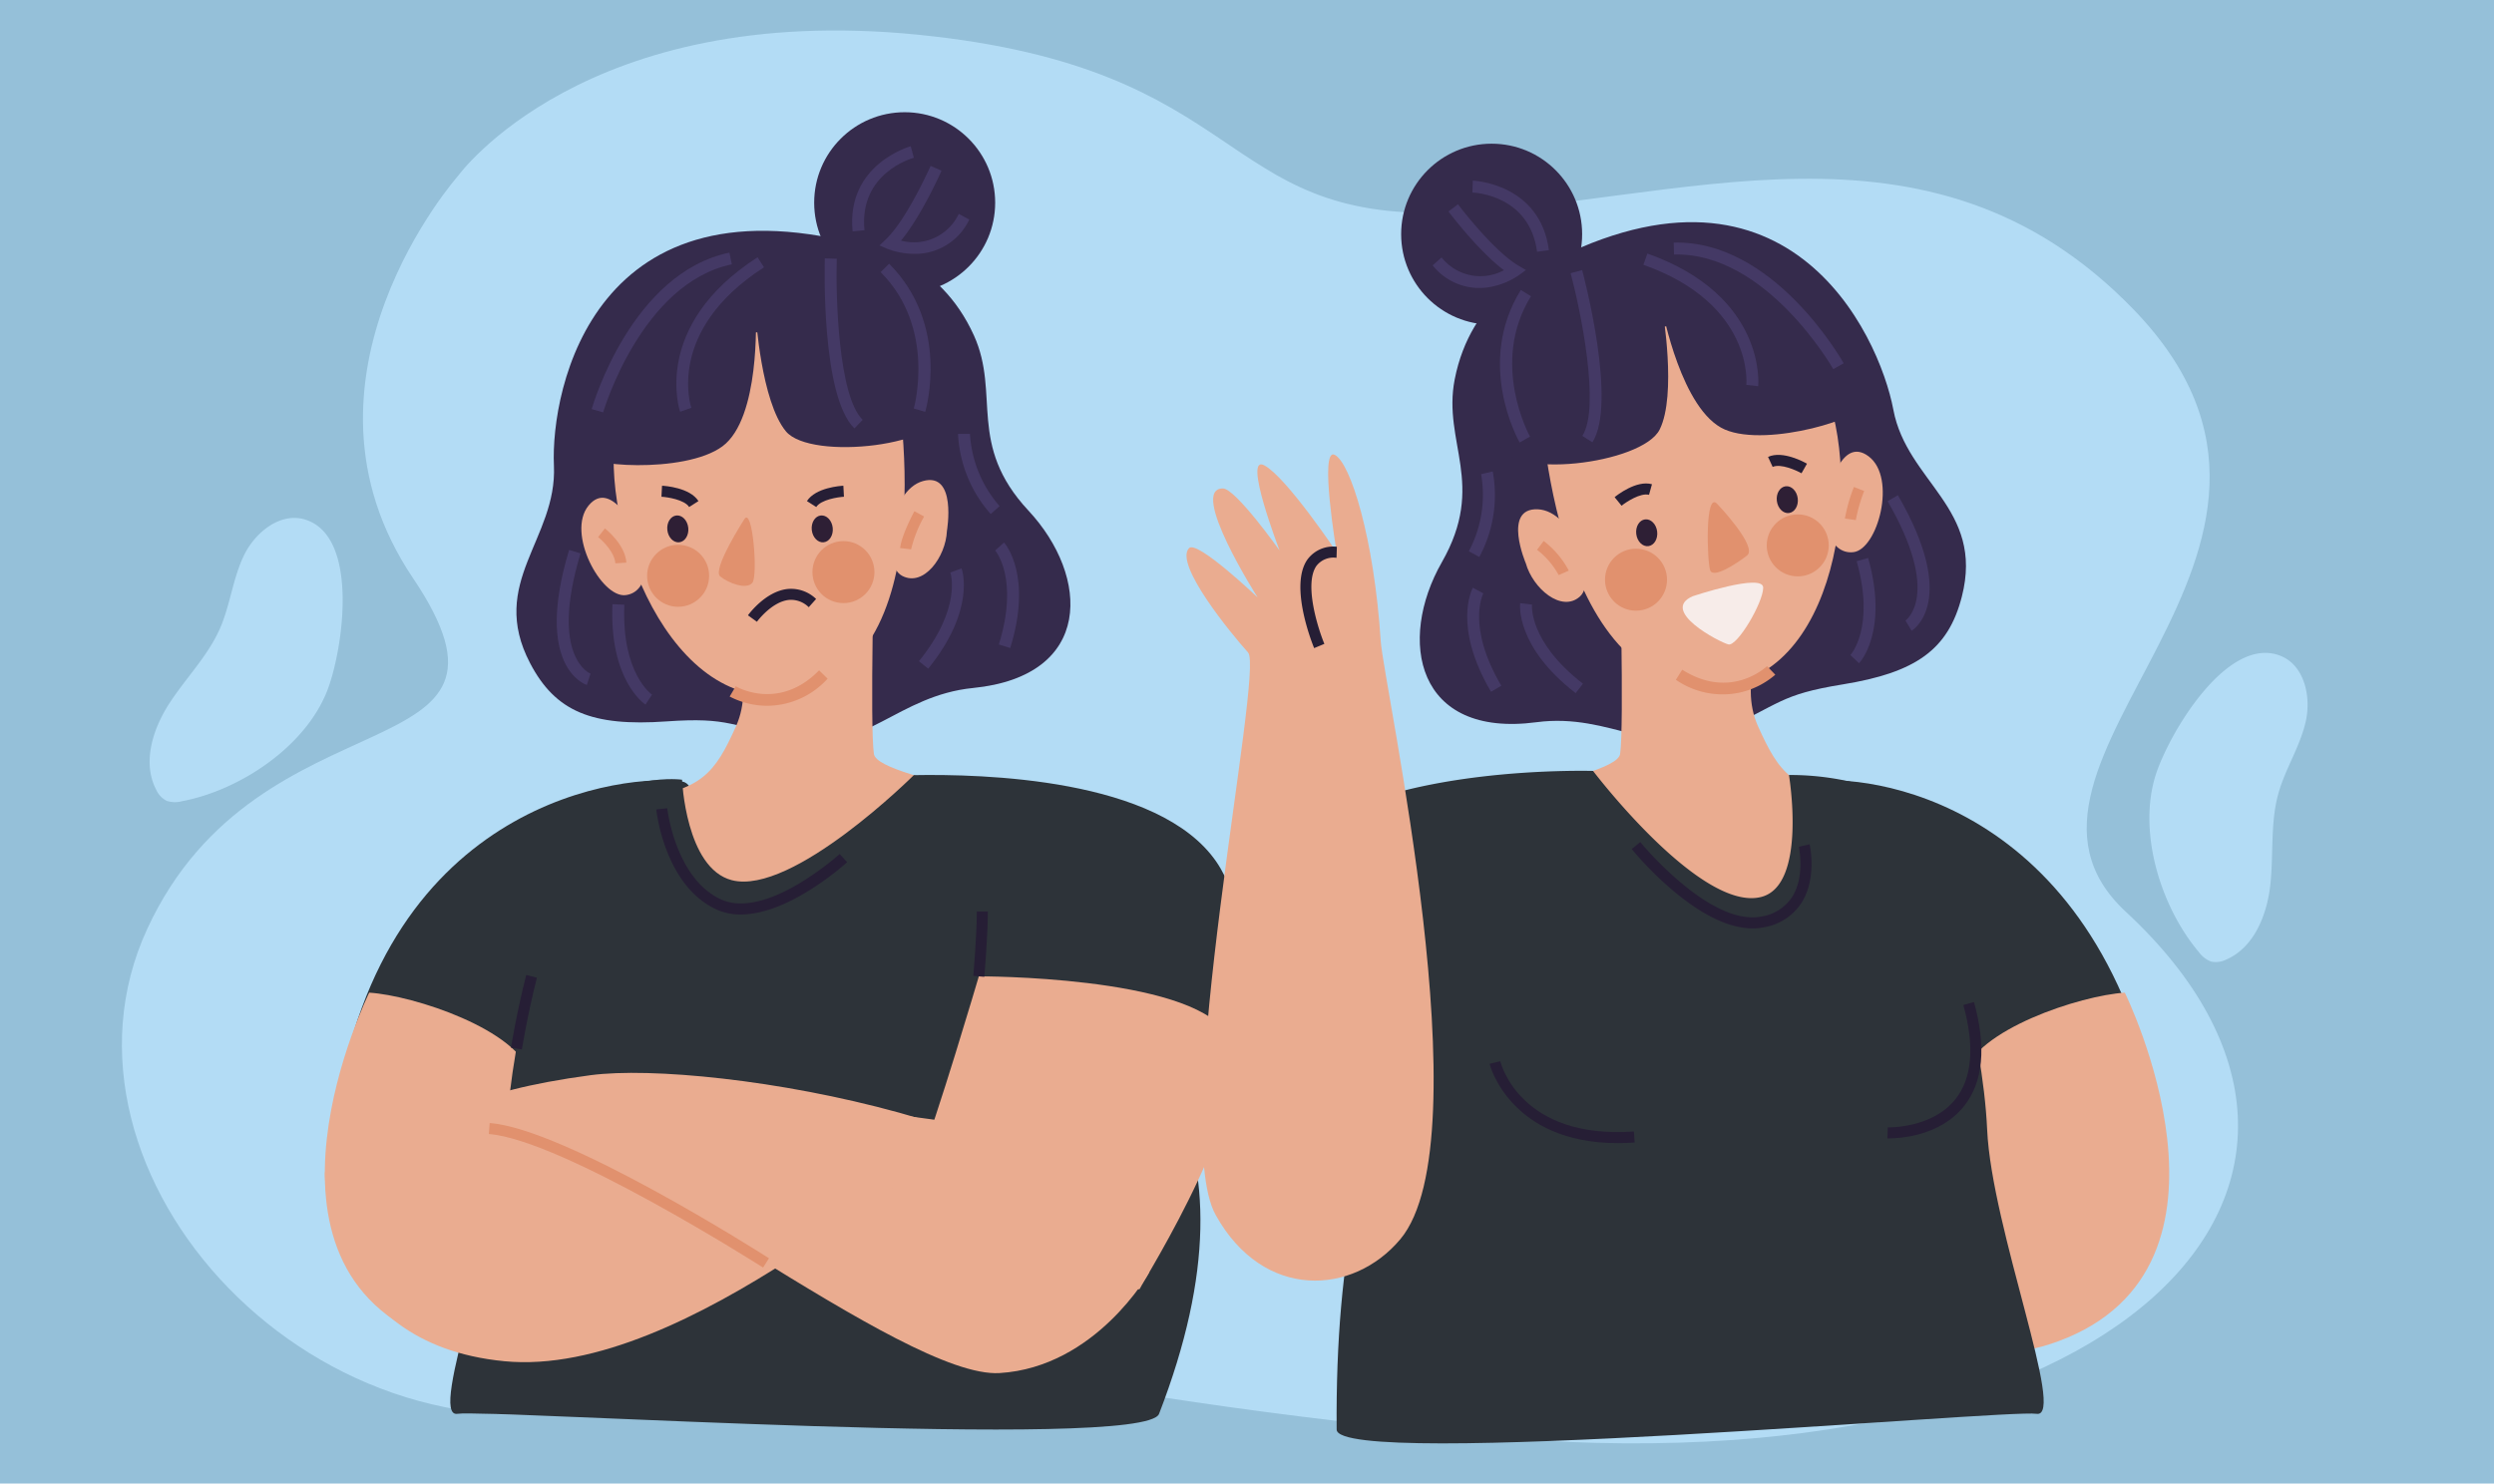 <svg xmlns="http://www.w3.org/2000/svg" width="400" height="238" viewBox="0 0 400 238">
  <g id="img3" transform="translate(-599.999 -1638)">
    <rect id="Rectángulo_35648" data-name="Rectángulo 35648" width="400" height="238" transform="translate(599.999 1638)" fill="#95c0d9"/>
    <path id="Trazado_126310" data-name="Trazado 126310" d="M90.787,291.92s20.243-27.95,73.728-22.6,47.6,29.733,84.628,28.544,77.343-18.435,110.233,15.434c38.156,39.293-27.046,72.711-1.15,96.723,46.4,43.021,0,93.729-103.619,84.1-85.934-7.981-86.7-19.181-136.586-5.616s-95.237-36.527-77.116-75.745,64.175-24.263,42.6-56.289S90.787,291.92,90.787,291.92Z" transform="translate(582.715 1374.25)" fill="#b3dcf5"/>
    <g id="Grupo_133057" data-name="Grupo 133057" transform="translate(652.094 1656.004)">
      <path id="Trazado_126311" data-name="Trazado 126311" d="M26.5,411s19.123,10.934,30.6,9.453,33.417-61.282,24.985-62.573S34.148,360.434,26.5,411Z" transform="translate(-24.789 -250.509)" fill="#2d3339"/>
      <path id="Trazado_126312" data-name="Trazado 126312" d="M100.731,306.981s11.135,1.759,16.727,14.167c4.244,9.417-1.137,17.476,8.725,28.062s10.476,26.536-8.887,28.469c-12.016,1.2-17.458,10.375-28.165,8.242s-10.8-3.6-20.993-2.883c-11.917.843-17.8-1.543-21.874-9.336-6.787-12.972,4.357-19.9,3.82-31.694C49.523,329.667,56.612,294.458,100.731,306.981Z" transform="translate(-13.337 -285.305)" fill="#352b4c"/>
      <path id="Trazado_126313" data-name="Trazado 126313" d="M94.875,334.6s-.753,29.554-.084,33.929,35.394,8.267,44.332,15.919-27.235,23.7-44.316,34.681c-13.091,8.416-49.531-42.739-38.573-43.594s13.123-4.114,16.422-11.413c3.324-7.353-1.454-15.335-1.454-15.335S93.333,335.891,94.875,334.6Z" transform="translate(-6.724 -265.568)" fill="#eaac90"/>
      <path id="Trazado_126314" data-name="Trazado 126314" d="M98.661,321.008s9.333,48.4-18.206,51.367C61.512,374.419,50.41,343.1,54.263,327.653S86.423,310.088,98.661,321.008Z" transform="translate(-7.184 -278.888)" fill="#eaac90"/>
      <ellipse id="Elipse_4902" data-name="Elipse 4902" cx="1.688" cy="2.162" rx="1.688" ry="2.162" transform="translate(54.703 64.878) rotate(-6.188)" fill="#2e1f35"/>
      <ellipse id="Elipse_4903" data-name="Elipse 4903" cx="1.688" cy="2.162" rx="1.688" ry="2.162" transform="translate(77.869 64.878) rotate(-6.188)" fill="#2e1f35"/>
      <path id="Trazado_126315" data-name="Trazado 126315" d="M59.264,335.866s-4.081-8.776-7.722-4.38,2.025,14.851,5.918,14.388S61.5,339.387,59.264,335.866Z" transform="translate(-9.225 -268.4)" fill="#eaac90"/>
      <path id="Trazado_126316" data-name="Trazado 126316" d="M89.453,336.7s1.649-9.537-3.848-8-6.8,13.357-3.341,15.2S89.279,340.862,89.453,336.7Z" transform="translate(10.324 -269.525)" fill="#eaac90"/>
      <path id="Trazado_126317" data-name="Trazado 126317" d="M93.79,309.615s14.226,6.405,14.623,22.371c.154,6.215-21.6,8.639-25.573,3.846s-4.831-18.5-4.831-18.5.742,16.387-5.341,20.9-23.106,3.175-21.694,1.143S53.656,313.02,68.5,307.386,93.79,309.615,93.79,309.615Z" transform="translate(-8.886 -284.637)" fill="#352b4c"/>
      <path id="Trazado_126318" data-name="Trazado 126318" d="M70.847,352.7a13.108,13.108,0,0,1-6.078-1.484l.975-1.646c.283.165,6.978,3.973,13.37-2.559l1.366,1.337A13.2,13.2,0,0,1,70.847,352.7Z" transform="translate(0.163 -257.473)" fill="#e1916e"/>
      <ellipse id="Elipse_4904" data-name="Elipse 4904" cx="4.972" cy="4.972" rx="4.972" ry="4.972" transform="translate(78.206 68.808)" fill="#e1916e"/>
      <ellipse id="Elipse_4905" data-name="Elipse 4905" cx="4.972" cy="4.972" rx="4.972" ry="4.972" transform="translate(51.693 69.401)" fill="#e1916e"/>
      <path id="Trazado_126319" data-name="Trazado 126319" d="M74.7,357.933s.58,14.21,7.985,16.119c9.736,2.511,29.187-16.855,29.187-16.855,10.887-.195,39.285.441,48.53,13.914,7.677,11.185,4.649,37.492-1.475,39.255-7.03,2.024-116.441,6.757-120.255,4.087s6.066-43.625,15.008-49.79C65.511,356.506,74.7,357.933,74.7,357.933Z" transform="translate(-17.404 -250.846)" fill="#2d3339"/>
      <ellipse id="Elipse_4906" data-name="Elipse 4906" cx="14.514" cy="14.514" rx="14.514" ry="14.514" transform="translate(78.487 0)" fill="#352b4c"/>
      <path id="Trazado_126320" data-name="Trazado 126320" d="M32.586,378.312h0c7.112.439,24,5.961,25.873,13.241s13.7,53.4-15.234,42.673C10.9,422.241,32.586,378.312,32.586,378.312Z" transform="translate(-25.466 -237.062)" fill="#eaac90"/>
      <path id="Trazado_126321" data-name="Trazado 126321" d="M53.82,370.443s-6.387,20.332-7.106,36.134-12.762,46.331-7.923,45.578,110.2,6.03,112.529.013C186.382,361.633,72.015,366.382,53.82,370.443Z" transform="translate(-17.522 -243.341)" fill="#2d3339"/>
      <path id="Trazado_126322" data-name="Trazado 126322" d="M78.761,334.281c-5.344-5.174-4.77-26.372-4.741-27.273l1.913.058c-.178,5.9.223,22.031,4.158,25.84Z" transform="translate(6.175 -283.558)" fill="#443965"/>
      <path id="Trazado_126323" data-name="Trazado 126323" d="M60.2,331.688c-.05-.135-4.665-13.792,12.42-24.788l1.034,1.609C57.825,318.694,61.953,330.925,62,331.047Z" transform="translate(-3.213 -283.628)" fill="#443965"/>
      <path id="Trazado_126324" data-name="Trazado 126324" d="M53.209,332.079l-1.837-.53c.258-.891,6.486-21.85,22.093-25.1l.39,1.873C59.363,311.339,53.269,331.873,53.209,332.079Z" transform="translate(-8.573 -283.922)" fill="#443965"/>
      <path id="Trazado_126325" data-name="Trazado 126325" d="M86.574,331.293l-1.835-.537c.038-.129,3.633-12.947-5.313-21.879l1.353-1.355C90.539,317.272,86.74,330.727,86.574,331.293Z" transform="translate(9.72 -283.222)" fill="#443965"/>
      <path id="Trazado_126326" data-name="Trazado 126326" d="M58.7,356.694c-.238-.157-5.807-3.963-5.3-16.106l1.91.081c-.466,11.071,4.39,14.395,4.439,14.426Z" transform="translate(-7.269 -261.661)" fill="#443965"/>
      <path id="Trazado_126327" data-name="Trazado 126327" d="M91.97,334.6c.19.211,4.6,5.32.99,16.926l-1.826-.568c3.289-10.582-.55-15.039-.59-15.082Z" transform="translate(16.97 -265.568)" fill="#443965"/>
      <path id="Trazado_126328" data-name="Trazado 126328" d="M89.979,337.112c.1.268,2.3,6.645-5.349,16.088L83.144,352c6.973-8.611,5.059-14.173,5.037-14.228Z" transform="translate(12.145 -263.927)" fill="#443965"/>
      <path id="Trazado_126329" data-name="Trazado 126329" d="M52.811,356.988c-.349-.112-8.485-2.98-2.845-21.67l1.831.553c-5.022,16.643,1.536,19.275,1.6,19.3Z" transform="translate(-10.784 -265.097)" fill="#443965"/>
      <path id="Trazado_126330" data-name="Trazado 126330" d="M76.735,309.776c-1.066-10.757,9.22-13.63,9.324-13.658l.5,1.847c-.36.1-8.821,2.5-7.917,11.622Z" transform="translate(7.915 -290.659)" fill="#443965"/>
      <path id="Trazado_126331" data-name="Trazado 126331" d="M84.917,312.138a12.107,12.107,0,0,1-4.272-.78l-1.325-.57,1.041-1c3.372-3.235,7.107-11.679,7.145-11.763l1.75.77c-.142.325-3.227,7.291-6.5,11.218a7.955,7.955,0,0,0,9.27-4.289l1.683.907A9.561,9.561,0,0,1,84.917,312.138Z" transform="translate(9.651 -289.415)" fill="#443965"/>
      <path id="Trazado_126332" data-name="Trazado 126332" d="M92.182,336.911a20.879,20.879,0,0,1-5.242-12.858l1.913,0a19.273,19.273,0,0,0,4.753,11.583Z" transform="translate(14.62 -272.444)" fill="#443965"/>
      <path id="Trazado_126333" data-name="Trazado 126333" d="M92.783,376.727s33.407-.1,39.647,8.977-13.278,39.86-13.833,41.157-38.053-13.9-35.366-20.382S92.783,376.727,92.783,376.727Z" transform="translate(12.111 -238.095)" fill="#eaac90"/>
      <path id="Trazado_126334" data-name="Trazado 126334" d="M149.253,418.185s-8.5,15.126-23.955,16.076-63.034-38.105-79.034-39.042-5.858-6.187,13.423-8.745S142.6,394.508,149.253,418.185Z" transform="translate(-17.071 -231.983)" fill="#eaac90"/>
      <path id="Trazado_126335" data-name="Trazado 126335" d="M25.472,400.648s-.547,27.444,28.771,30.294,68.287-34.808,76.113-36.64-68.211-9.455-83.625-4.218S25.472,400.648,25.472,400.648Z" transform="translate(-25.462 -230.564)" fill="#eaac90"/>
      <path id="Trazado_126336" data-name="Trazado 126336" d="M67.981,344.384l-1.436-1.036c.112-.157,2.8-3.835,6.351-4.223a5.773,5.773,0,0,1,4.578,1.6l-1.18,1.322a4.027,4.027,0,0,0-3.2-1.166C70.328,341.183,68.005,344.35,67.981,344.384Z" transform="translate(1.321 -262.636)" fill="#261e35"/>
      <path id="Trazado_126337" data-name="Trazado 126337" d="M62.589,332.5c-.758-1.191-3.53-1.6-4.441-1.649l.093-1.766c.453.021,4.457.289,5.842,2.463Z" transform="translate(-4.155 -269.162)" fill="#261e35"/>
      <path id="Trazado_126338" data-name="Trazado 126338" d="M73.764,332.5l-1.493-.952c1.386-2.174,5.391-2.442,5.842-2.463l.093,1.766C77.295,330.9,74.523,331.309,73.764,332.5Z" transform="translate(5.055 -269.162)" fill="#261e35"/>
      <path id="Trazado_126339" data-name="Trazado 126339" d="M67.794,332.458s-5.186,8.064-3.863,9.154,4.272,2.2,5.178,1.008S69.124,330.266,67.794,332.458Z" transform="translate(-0.524 -267.148)" fill="#e1916e"/>
      <path id="Trazado_126340" data-name="Trazado 126340" d="M90.188,380.916l-1.764-.157c0-.061.548-6.286.56-10.334l1.769,0C90.744,374.554,90.193,380.851,90.188,380.916Z" transform="translate(15.588 -242.205)" fill="#261e35"/>
      <path id="Trazado_126341" data-name="Trazado 126341" d="M71.2,377.447a9.3,9.3,0,0,1-3.889-.8c-8.259-3.767-9.61-15.553-9.665-16.055L59.4,360.4c.012.112,1.3,11.287,8.639,14.631,7.272,3.311,18.9-7.18,19.022-7.284l1.193,1.307C87.823,369.456,78.963,377.447,71.2,377.447Z" transform="translate(-4.484 -248.739)" fill="#261e35"/>
      <path id="Trazado_126342" data-name="Trazado 126342" d="M45.287,388.541l-1.75-.283c.01-.06.958-5.852,2.45-11.664l1.715.438C46.232,382.767,45.295,388.485,45.287,388.541Z" transform="translate(-13.682 -238.181)" fill="#261e35"/>
      <path id="Trazado_126343" data-name="Trazado 126343" d="M85.372,414.156c-.322-.2-32.274-20.539-43.982-21.418l.132-1.768c12.151.914,43.475,20.846,44.8,21.7Z" transform="translate(-15.082 -228.807)" fill="#e1916e"/>
      <path id="Trazado_126344" data-name="Trazado 126344" d="M83.077,337.676l-1.759-.207c.254-2.158,2.209-5.759,2.291-5.911l1.555.848A20.51,20.51,0,0,0,83.077,337.676Z" transform="translate(10.954 -267.549)" fill="#e1916e"/>
      <path id="Trazado_126345" data-name="Trazado 126345" d="M54.764,338.83c-.111-1.764-2.034-3.633-2.766-4.206l1.092-1.394c.132.1,3.256,2.579,3.441,5.49Z" transform="translate(-8.165 -266.46)" fill="#e1916e"/>
    </g>
    <g id="Grupo_133059" data-name="Grupo 133059" transform="translate(790.302 1661.053)">
      <path id="Trazado_126346" data-name="Trazado 126346" d="M226.163,411s-19.123,10.934-30.6,9.453-33.418-61.282-24.985-62.573S215.966,360.441,226.163,411Z" transform="translate(-70.274 -255.557)" fill="#2d3339"/>
      <path id="Trazado_126347" data-name="Trazado 126347" d="M150.4,311.1s-10.436,4.267-13.033,17.626c-1.971,10.139,5.113,16.749-2.057,29.315s-4.11,28.231,15.178,25.673c11.971-1.588,19.372,6.095,29.3,1.563s9.683-5.985,19.772-7.621c11.793-1.911,16.969-5.582,19.149-14.1,3.631-14.183-8.8-18.369-10.986-29.974C205.441,321.439,190.466,288.792,150.4,311.1Z" transform="translate(-94.36 -290.901)" fill="#352b4c"/>
      <path id="Trazado_126348" data-name="Trazado 126348" d="M169.18,334.6s.752,29.554.084,33.929-35.394,8.267-44.334,15.919,27.235,23.7,44.316,34.681c13.093,8.416,49.531-42.739,38.575-43.594S194.7,371.418,191.4,364.119c-3.324-7.353,1.454-15.335,1.454-15.335S170.72,335.891,169.18,334.6Z" transform="translate(-99.726 -270.617)" fill="#eaac90"/>
      <path id="Trazado_126349" data-name="Trazado 126349" d="M143.471,325.612s2.014,49.245,29.5,45.822c18.906-2.356,22.531-35.383,15.237-49.536S152.88,312.176,143.471,325.612Z" transform="translate(-86.724 -284.577)" fill="#eaac90"/>
      <ellipse id="Elipse_4907" data-name="Elipse 4907" cx="1.688" cy="2.162" rx="1.688" ry="2.162" transform="translate(94.411 55.168) rotate(-7.07)" fill="#2e1f35"/>
      <ellipse id="Elipse_4908" data-name="Elipse 4908" cx="1.688" cy="2.162" rx="1.688" ry="2.162" transform="translate(71.863 60.481) rotate(-7.07)" fill="#2e1f35"/>
      <path id="Trazado_126350" data-name="Trazado 126350" d="M171.6,332.567s1.959-9.476,6.511-6.033,1.436,14.92-2.458,15.363S170.232,336.507,171.6,332.567Z" transform="translate(-68.703 -276.365)" fill="#eaac90"/>
      <path id="Trazado_126351" data-name="Trazado 126351" d="M142.547,340.042s-3.792-8.9,1.911-8.668,9.683,11.441,6.736,14.023S143.672,344.059,142.547,340.042Z" transform="translate(-88.132 -272.721)" fill="#eaac90"/>
      <path id="Trazado_126352" data-name="Trazado 126352" d="M148.774,312.953s-12.377,9.5-9.1,25.128c1.275,6.085,23.005,3.453,25.773-2.121s.459-19.111.459-19.111,3.038,16.121,9.993,19.12,23.218-2.209,21.376-3.861-8.654-25.044-24.395-27.124S148.774,312.953,148.774,312.953Z" transform="translate(-89.561 -290.111)" fill="#352b4c"/>
      <path id="Trazado_126353" data-name="Trazado 126353" d="M167,350.818a13.106,13.106,0,0,0,5.576-2.837l-1.325-1.38c-.238.226-5.881,5.468-13.6.575l-1.024,1.616A13.2,13.2,0,0,0,167,350.818Z" transform="translate(-78.149 -262.788)" fill="#e1916e"/>
      <ellipse id="Elipse_4909" data-name="Elipse 4909" cx="4.972" cy="4.972" rx="4.972" ry="4.972" transform="translate(67.115 64.975)" fill="#e1916e"/>
      <ellipse id="Elipse_4910" data-name="Elipse 4910" cx="4.972" cy="4.972" rx="4.972" ry="4.972" transform="translate(93.057 59.472)" fill="#e1916e"/>
      <path id="Trazado_126354" data-name="Trazado 126354" d="M201.779,357.438s2.97,17.652-4.434,19.564c-9.736,2.511-26.985-20.218-26.985-20.218-10.887-.193-41.347,1.12-50.594,14.593-7.676,11.185-4.647,37.492,1.477,39.255,7.028,2.024,116.439,6.757,120.255,4.087s-6.066-43.625-15.008-49.79A43.894,43.894,0,0,0,201.779,357.438Z" transform="translate(-105.162 -256.159)" fill="#2d3339"/>
      <ellipse id="Elipse_4911" data-name="Elipse 4911" cx="14.514" cy="14.514" rx="14.514" ry="14.514" transform="translate(34.42 0)" fill="#352b4c"/>
      <path id="Trazado_126355" data-name="Trazado 126355" d="M211.99,378.312h0c-7.114.439-24.006,5.961-25.875,13.241s-13.7,53.4,15.236,42.673C233.677,422.241,211.99,378.312,211.99,378.312Z" transform="translate(-61.505 -242.11)" fill="#eaac90"/>
      <path id="Trazado_126356" data-name="Trazado 126356" d="M220.928,369.748s6.387,20.332,7.1,36.134,12.762,46.331,7.925,45.578-112.2,8.977-112.256,2.524C122.76,338.917,201.2,383.9,220.928,369.748Z" transform="translate(-99.621 -247.694)" fill="#2d3339"/>
      <path id="Trazado_126357" data-name="Trazado 126357" d="M149.9,335.775c4.016-6.263-1.406-26.762-1.639-27.633l-1.849.5c1.525,5.7,4.834,21.494,1.877,26.1Z" transform="translate(-84.808 -287.867)" fill="#443965"/>
      <path id="Trazado_126358" data-name="Trazado 126358" d="M171.886,327.818c.017-.144,1.379-14.5-17.773-21.279l-.638,1.8c17.738,6.285,16.524,19.136,16.511,19.265Z" transform="translate(-80.201 -288.912)" fill="#443965"/>
      <path id="Trazado_126359" data-name="Trazado 126359" d="M182.007,325.777l1.669-.937c-.456-.81-11.325-19.78-27.261-19.364l.05,1.913C171.262,307,181.9,325.591,182.007,325.777Z" transform="translate(-78.284 -289.609)" fill="#443965"/>
      <path id="Trazado_126360" data-name="Trazado 126360" d="M142.706,334.54l1.664-.943c-.066-.117-6.506-11.771.154-22.515l-1.627-1.008C135.632,321.8,142.413,334.024,142.706,334.54Z" transform="translate(-89.281 -286.607)" fill="#443965"/>
      <path id="Trazado_126361" data-name="Trazado 126361" d="M174.957,352.99c.195-.207,4.745-5.189,1.462-16.891l-1.84.517c2.992,10.669-.971,15.018-1.011,15.059Z" transform="translate(-67.098 -269.636)" fill="#443965"/>
      <path id="Trazado_126362" data-name="Trazado 126362" d="M137.276,338.985c-.135.249-3.255,6.232,2.918,16.7l1.647-.971c-5.629-9.546-2.913-14.765-2.885-14.816Z" transform="translate(-91.355 -267.754)" fill="#443965"/>
      <path id="Trazado_126363" data-name="Trazado 126363" d="M141.52,340.488c-.033.282-.715,6.995,8.9,14.433l1.17-1.513c-8.763-6.782-8.173-12.635-8.166-12.693Z" transform="translate(-88.011 -266.774)" fill="#443965"/>
      <path id="Trazado_126364" data-name="Trazado 126364" d="M181.035,351.75c.314-.19,7.576-4.847-2.2-21.745l-1.654.957c8.7,15.049,2.924,19.115,2.865,19.153Z" transform="translate(-64.742 -273.61)" fill="#443965"/>
      <path id="Trazado_126365" data-name="Trazado 126365" d="M149.143,310.61c-1.429-10.714-12.1-11.153-12.209-11.155l-.058,1.911c.373.013,9.159.413,10.372,9.5Z" transform="translate(-91.025 -293.531)" fill="#443965"/>
      <path id="Trazado_126366" data-name="Trazado 126366" d="M142.832,314.895a12.062,12.062,0,0,0,3.98-1.738l1.16-.857-1.242-.734c-4.023-2.376-9.6-9.739-9.651-9.812l-1.528,1.15c.215.284,4.813,6.357,8.9,9.427a7.955,7.955,0,0,1-10.007-2.047l-1.429,1.269A9.557,9.557,0,0,0,142.832,314.895Z" transform="translate(-93.542 -292.032)" fill="#443965"/>
      <path id="Trazado_126367" data-name="Trazado 126367" d="M138.207,341.414a20.876,20.876,0,0,0,2.154-13.717l-1.862.438a19.28,19.28,0,0,1-1.971,12.364Z" transform="translate(-91.252 -275.115)" fill="#443965"/>
      <path id="Trazado_126368" data-name="Trazado 126368" d="M170.942,329.04c-.791-.453-3.341-1.609-4.626-1.019l-.742-1.607c2.341-1.084,5.855.862,6.247,1.089Z" transform="translate(-72.311 -276.165)" fill="#261e35"/>
      <path id="Trazado_126369" data-name="Trazado 126369" d="M151.794,332.437l-1.113-1.376c.35-.286,3.5-2.777,5.99-2.073l-.474,1.7C154.831,330.32,152.5,331.863,151.794,332.437Z" transform="translate(-82.023 -274.355)" fill="#261e35"/>
      <g id="Grupo_133058" data-name="Grupo 133058" transform="translate(0 49.851)">
        <path id="Trazado_126370" data-name="Trazado 126370" d="M120.528,348.993s-11.152-17.479-5.581-17.489c2.045,0,9.095,9.949,9.095,9.949s-6-15.6-2.419-13.641S133.2,341.745,133.2,341.745s-2.843-16.855-.324-15.639,6.324,13.332,7.388,29.87c.453,7.031,16.605,79.92,3.142,95.976-7.572,9.03-21.965,9.876-29.615-3.9s7.841-87.3,5.2-90.23-11.9-14.172-9.473-16.742C110.808,339.723,120.528,348.993,120.528,348.993Z" transform="translate(-109.122 -326.044)" fill="#eaac90"/>
        <path id="Trazado_126371" data-name="Trazado 126371" d="M122.383,351.271c-.167-.4-4.059-9.9-1.1-14.183a5.125,5.125,0,0,1,4.745-2.073l-.058,1.771a3.443,3.443,0,0,0-3.23,1.307c-2,2.894.248,10.005,1.282,12.5Z" transform="translate(-101.916 -320.199)" fill="#261e35"/>
      </g>
      <path id="Trazado_126372" data-name="Trazado 126372" d="M161.267,330.988s6.552,6.858,4.75,8.257-5.406,3.694-5.9,2.384S159.223,328.663,161.267,330.988Z" transform="translate(-76.127 -273.169)" fill="#e1916e"/>
      <path id="Trazado_126373" data-name="Trazado 126373" d="M158.917,340.665s11.3-3.775,11.284-1.361-4.163,9.458-5.589,9.1S153.513,342.992,158.917,340.665Z" transform="translate(-77.713 -268.073)" fill="#f7ece9"/>
      <path id="Trazado_126374" data-name="Trazado 126374" d="M159.122,398.106c-17.339,0-20.55-12.589-20.582-12.721l1.721-.415c.126.512,3.291,12.539,21.429,11.272l.124,1.768Q160.414,398.107,159.122,398.106Z" transform="translate(-89.94 -237.768)" fill="#261e35"/>
      <path id="Trazado_126375" data-name="Trazado 126375" d="M177.439,401.1c-.152,0-.248,0-.278,0l.064-1.771c.073,0,7.137.193,10.877-4.548,2.66-3.372,3.078-8.447,1.241-15.082l1.707-.474c2,7.218,1.472,12.823-1.565,16.663C185.582,400.817,178.9,401.1,177.439,401.1Z" transform="translate(-64.755 -241.519)" fill="#261e35"/>
      <path id="Trazado_126376" data-name="Trazado 126376" d="M171.732,377.537c-8.951,0-18.943-12.179-19.392-12.733l1.375-1.117c.112.137,11.224,13.661,19.531,11.926a7.2,7.2,0,0,0,4.809-3.091c2.133-3.321,1.1-8.034,1.092-8.082l1.726-.393c.051.221,1.209,5.467-1.322,9.422a8.9,8.9,0,0,1-5.941,3.877A9.184,9.184,0,0,1,171.732,377.537Z" transform="translate(-80.941 -251.646)" fill="#261e35"/>
      <path id="Trazado_126377" data-name="Trazado 126377" d="M146.623,339.922a12.885,12.885,0,0,0-3.474-4.059l1.066-1.414a14.541,14.541,0,0,1,4.028,4.753Z" transform="translate(-86.934 -270.712)" fill="#e1916e"/>
      <path id="Trazado_126378" data-name="Trazado 126378" d="M174.79,334.516l-1.753-.241a26.516,26.516,0,0,1,1.444-5.072l1.646.649A25.568,25.568,0,0,0,174.79,334.516Z" transform="translate(-67.445 -274.133)" fill="#e1916e"/>
    </g>
    <path id="Trazado_124213" data-name="Trazado 124213" d="M258.24,127.747a4.316,4.316,0,0,1-2.5-.058,3.675,3.675,0,0,1-1.666-1.77c-2.26-4.323-.575-9.7,2.068-13.8s6.214-7.637,8.168-12.105c1.649-3.775,2.049-8.02,3.848-11.724s5.84-6.934,9.78-5.729c8.837,2.7,6.071,21.085,3.552,27.488C277.949,119.065,267.444,126,258.24,127.747Z" transform="translate(370.98 1638.786)" fill="#b3dcf5"/>
    <path id="Trazado_126380" data-name="Trazado 126380" d="M278.758,127.748a4.316,4.316,0,0,0,2.5-.058,3.675,3.675,0,0,0,1.666-1.77c2.26-4.323.575-9.7-2.068-13.8s-6.214-7.637-8.168-12.105c-1.649-3.775-2.049-8.02-3.848-11.725s-5.84-6.934-9.78-5.729c-8.837,2.7-6.071,21.086-3.552,27.489C259.049,119.066,269.555,126,278.758,127.748Z" transform="translate(816.422 1516.035) rotate(39)" fill="#b3dcf5"/>
  </g>
</svg>

